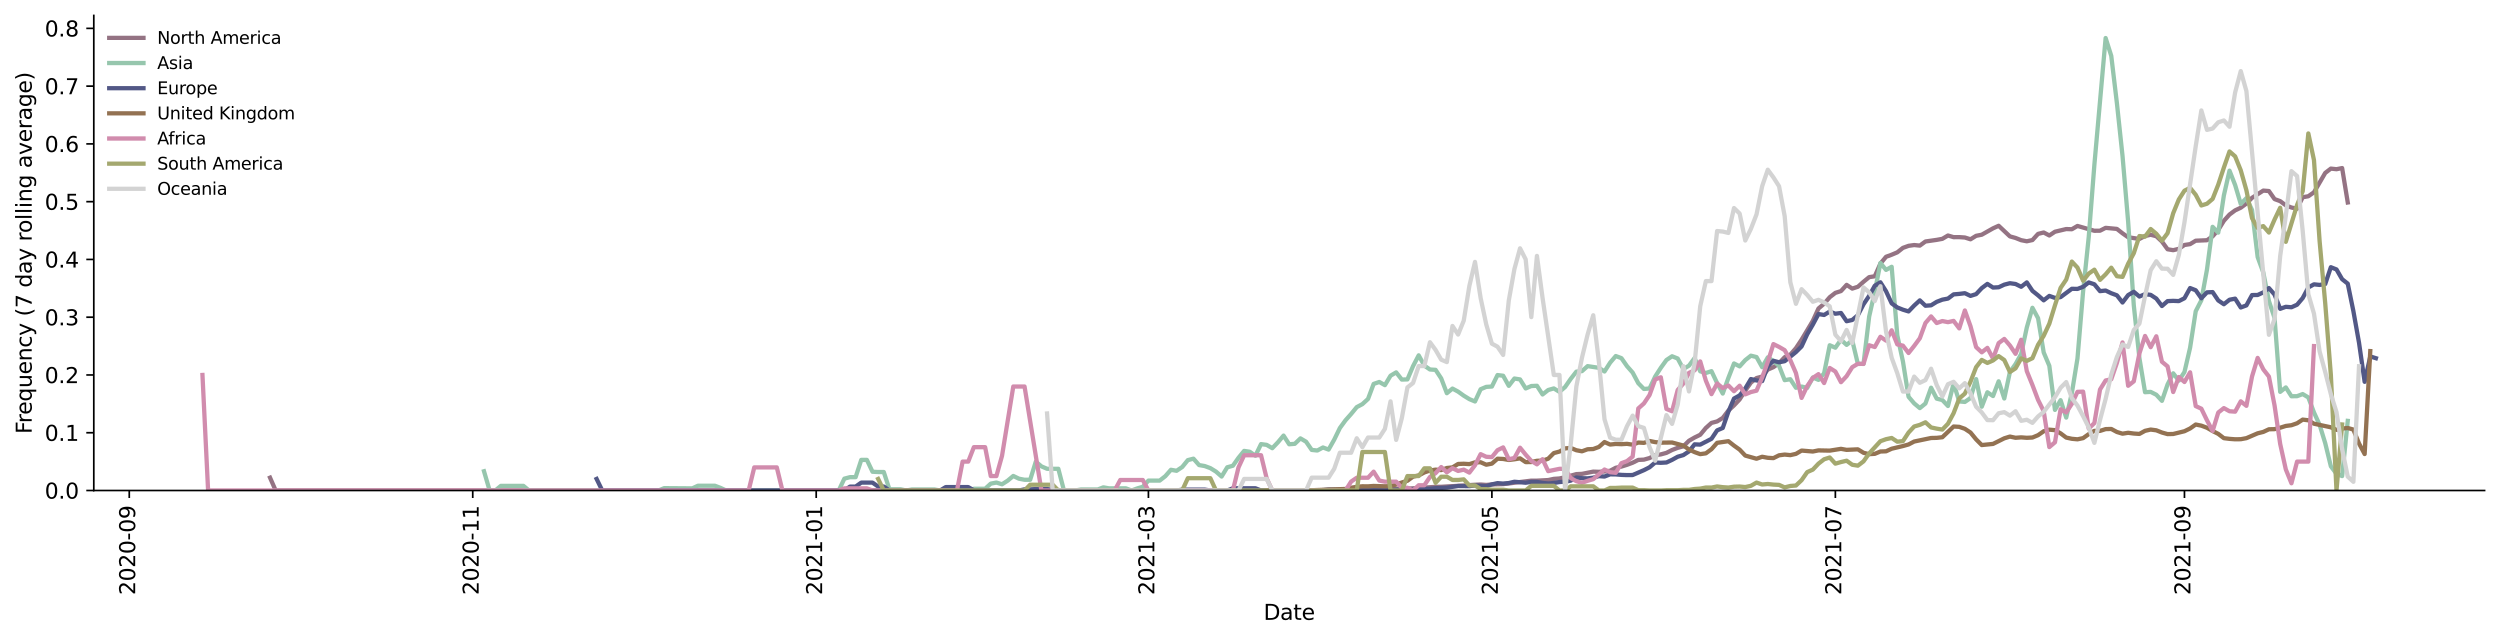 <?xml version="1.0" encoding="utf-8" standalone="no"?>
<!DOCTYPE svg PUBLIC "-//W3C//DTD SVG 1.1//EN"
  "http://www.w3.org/Graphics/SVG/1.1/DTD/svg11.dtd">
<svg height="298.621pt" version="1.1" viewBox="0 0 1166.981 298.621" width="1166.981pt" xmlns="http://www.w3.org/2000/svg" xmlns:xlink="http://www.w3.org/1999/xlink">
 <defs>
  <style type="text/css">*{stroke-linecap:butt;stroke-linejoin:round;}</style>
 </defs>
 <g id="figure_1">
  <g id="patch_1">
   <path d="M 0 298.621 
L 1166.981 298.621 
L 1166.981 0 
L 0 0 
z
" style="fill:#ffffff;"/>
  </g>
  <g id="axes_1">
   <g id="patch_2">
    <path d="M 43.781 228.96 
L 1159.781 228.96 
L 1159.781 7.2 
L 43.781 7.2 
z
" style="fill:#ffffff;"/>
   </g>
   <g id="matplotlib.axis_1">
    <g id="xtick_1">
     <g id="line2d_1">
      <defs>
       <path d="M 0 0 
L 0 3.5 
" id="m97261eaed4" style="stroke:#000000;stroke-width:0.8;"/>
      </defs>
      <g>
       <use style="stroke:#000000;stroke-width:0.8;" x="60.34" xlink:href="#m97261eaed4" y="228.96"/>
      </g>
     </g>
     <g id="text_1">
      <!-- 2020-09 -->
      <g transform="translate(63.099 277.743)rotate(-90)scale(0.1 -0.1)">
       <defs>
        <path d="M 1228 531 
L 3431 531 
L 3431 0 
L 469 0 
L 469 531 
Q 828 903 1448 1529 
Q 2069 2156 2228 2338 
Q 2531 2678 2651 2914 
Q 2772 3150 2772 3378 
Q 2772 3750 2511 3984 
Q 2250 4219 1831 4219 
Q 1534 4219 1204 4116 
Q 875 4013 500 3803 
L 500 4441 
Q 881 4594 1212 4672 
Q 1544 4750 1819 4750 
Q 2544 4750 2975 4387 
Q 3406 4025 3406 3419 
Q 3406 3131 3298 2873 
Q 3191 2616 2906 2266 
Q 2828 2175 2409 1742 
Q 1991 1309 1228 531 
z
" id="DejaVuSans-32" transform="scale(0.016)"/>
        <path d="M 2034 4250 
Q 1547 4250 1301 3770 
Q 1056 3291 1056 2328 
Q 1056 1369 1301 889 
Q 1547 409 2034 409 
Q 2525 409 2770 889 
Q 3016 1369 3016 2328 
Q 3016 3291 2770 3770 
Q 2525 4250 2034 4250 
z
M 2034 4750 
Q 2819 4750 3233 4129 
Q 3647 3509 3647 2328 
Q 3647 1150 3233 529 
Q 2819 -91 2034 -91 
Q 1250 -91 836 529 
Q 422 1150 422 2328 
Q 422 3509 836 4129 
Q 1250 4750 2034 4750 
z
" id="DejaVuSans-30" transform="scale(0.016)"/>
        <path d="M 313 2009 
L 1997 2009 
L 1997 1497 
L 313 1497 
L 313 2009 
z
" id="DejaVuSans-2d" transform="scale(0.016)"/>
        <path d="M 703 97 
L 703 672 
Q 941 559 1184 500 
Q 1428 441 1663 441 
Q 2288 441 2617 861 
Q 2947 1281 2994 2138 
Q 2813 1869 2534 1725 
Q 2256 1581 1919 1581 
Q 1219 1581 811 2004 
Q 403 2428 403 3163 
Q 403 3881 828 4315 
Q 1253 4750 1959 4750 
Q 2769 4750 3195 4129 
Q 3622 3509 3622 2328 
Q 3622 1225 3098 567 
Q 2575 -91 1691 -91 
Q 1453 -91 1209 -44 
Q 966 3 703 97 
z
M 1959 2075 
Q 2384 2075 2632 2365 
Q 2881 2656 2881 3163 
Q 2881 3666 2632 3958 
Q 2384 4250 1959 4250 
Q 1534 4250 1286 3958 
Q 1038 3666 1038 3163 
Q 1038 2656 1286 2365 
Q 1534 2075 1959 2075 
z
" id="DejaVuSans-39" transform="scale(0.016)"/>
       </defs>
       <use xlink:href="#DejaVuSans-32"/>
       <use x="63.623" xlink:href="#DejaVuSans-30"/>
       <use x="127.246" xlink:href="#DejaVuSans-32"/>
       <use x="190.869" xlink:href="#DejaVuSans-30"/>
       <use x="254.492" xlink:href="#DejaVuSans-2d"/>
       <use x="290.576" xlink:href="#DejaVuSans-30"/>
       <use x="354.199" xlink:href="#DejaVuSans-39"/>
      </g>
     </g>
    </g>
    <g id="xtick_2">
     <g id="line2d_2">
      <g>
       <use style="stroke:#000000;stroke-width:0.8;" x="220.67" xlink:href="#m97261eaed4" y="228.96"/>
      </g>
     </g>
     <g id="text_2">
      <!-- 2020-11 -->
      <g transform="translate(223.429 277.743)rotate(-90)scale(0.1 -0.1)">
       <defs>
        <path d="M 794 531 
L 1825 531 
L 1825 4091 
L 703 3866 
L 703 4441 
L 1819 4666 
L 2450 4666 
L 2450 531 
L 3481 531 
L 3481 0 
L 794 0 
L 794 531 
z
" id="DejaVuSans-31" transform="scale(0.016)"/>
       </defs>
       <use xlink:href="#DejaVuSans-32"/>
       <use x="63.623" xlink:href="#DejaVuSans-30"/>
       <use x="127.246" xlink:href="#DejaVuSans-32"/>
       <use x="190.869" xlink:href="#DejaVuSans-30"/>
       <use x="254.492" xlink:href="#DejaVuSans-2d"/>
       <use x="290.576" xlink:href="#DejaVuSans-31"/>
       <use x="354.199" xlink:href="#DejaVuSans-31"/>
      </g>
     </g>
    </g>
    <g id="xtick_3">
     <g id="line2d_3">
      <g>
       <use style="stroke:#000000;stroke-width:0.8;" x="380.999" xlink:href="#m97261eaed4" y="228.96"/>
      </g>
     </g>
     <g id="text_3">
      <!-- 2021-01 -->
      <g transform="translate(383.759 277.743)rotate(-90)scale(0.1 -0.1)">
       <use xlink:href="#DejaVuSans-32"/>
       <use x="63.623" xlink:href="#DejaVuSans-30"/>
       <use x="127.246" xlink:href="#DejaVuSans-32"/>
       <use x="190.869" xlink:href="#DejaVuSans-31"/>
       <use x="254.492" xlink:href="#DejaVuSans-2d"/>
       <use x="290.576" xlink:href="#DejaVuSans-30"/>
       <use x="354.199" xlink:href="#DejaVuSans-31"/>
      </g>
     </g>
    </g>
    <g id="xtick_4">
     <g id="line2d_4">
      <g>
       <use style="stroke:#000000;stroke-width:0.8;" x="536.072" xlink:href="#m97261eaed4" y="228.96"/>
      </g>
     </g>
     <g id="text_4">
      <!-- 2021-03 -->
      <g transform="translate(538.832 277.743)rotate(-90)scale(0.1 -0.1)">
       <defs>
        <path d="M 2597 2516 
Q 3050 2419 3304 2112 
Q 3559 1806 3559 1356 
Q 3559 666 3084 287 
Q 2609 -91 1734 -91 
Q 1441 -91 1130 -33 
Q 819 25 488 141 
L 488 750 
Q 750 597 1062 519 
Q 1375 441 1716 441 
Q 2309 441 2620 675 
Q 2931 909 2931 1356 
Q 2931 1769 2642 2001 
Q 2353 2234 1838 2234 
L 1294 2234 
L 1294 2753 
L 1863 2753 
Q 2328 2753 2575 2939 
Q 2822 3125 2822 3475 
Q 2822 3834 2567 4026 
Q 2313 4219 1838 4219 
Q 1578 4219 1281 4162 
Q 984 4106 628 3988 
L 628 4550 
Q 988 4650 1302 4700 
Q 1616 4750 1894 4750 
Q 2613 4750 3031 4423 
Q 3450 4097 3450 3541 
Q 3450 3153 3228 2886 
Q 3006 2619 2597 2516 
z
" id="DejaVuSans-33" transform="scale(0.016)"/>
       </defs>
       <use xlink:href="#DejaVuSans-32"/>
       <use x="63.623" xlink:href="#DejaVuSans-30"/>
       <use x="127.246" xlink:href="#DejaVuSans-32"/>
       <use x="190.869" xlink:href="#DejaVuSans-31"/>
       <use x="254.492" xlink:href="#DejaVuSans-2d"/>
       <use x="290.576" xlink:href="#DejaVuSans-30"/>
       <use x="354.199" xlink:href="#DejaVuSans-33"/>
      </g>
     </g>
    </g>
    <g id="xtick_5">
     <g id="line2d_5">
      <g>
       <use style="stroke:#000000;stroke-width:0.8;" x="696.402" xlink:href="#m97261eaed4" y="228.96"/>
      </g>
     </g>
     <g id="text_5">
      <!-- 2021-05 -->
      <g transform="translate(699.161 277.743)rotate(-90)scale(0.1 -0.1)">
       <defs>
        <path d="M 691 4666 
L 3169 4666 
L 3169 4134 
L 1269 4134 
L 1269 2991 
Q 1406 3038 1543 3061 
Q 1681 3084 1819 3084 
Q 2600 3084 3056 2656 
Q 3513 2228 3513 1497 
Q 3513 744 3044 326 
Q 2575 -91 1722 -91 
Q 1428 -91 1123 -41 
Q 819 9 494 109 
L 494 744 
Q 775 591 1075 516 
Q 1375 441 1709 441 
Q 2250 441 2565 725 
Q 2881 1009 2881 1497 
Q 2881 1984 2565 2268 
Q 2250 2553 1709 2553 
Q 1456 2553 1204 2497 
Q 953 2441 691 2322 
L 691 4666 
z
" id="DejaVuSans-35" transform="scale(0.016)"/>
       </defs>
       <use xlink:href="#DejaVuSans-32"/>
       <use x="63.623" xlink:href="#DejaVuSans-30"/>
       <use x="127.246" xlink:href="#DejaVuSans-32"/>
       <use x="190.869" xlink:href="#DejaVuSans-31"/>
       <use x="254.492" xlink:href="#DejaVuSans-2d"/>
       <use x="290.576" xlink:href="#DejaVuSans-30"/>
       <use x="354.199" xlink:href="#DejaVuSans-35"/>
      </g>
     </g>
    </g>
    <g id="xtick_6">
     <g id="line2d_6">
      <g>
       <use style="stroke:#000000;stroke-width:0.8;" x="856.732" xlink:href="#m97261eaed4" y="228.96"/>
      </g>
     </g>
     <g id="text_6">
      <!-- 2021-07 -->
      <g transform="translate(859.491 277.743)rotate(-90)scale(0.1 -0.1)">
       <defs>
        <path d="M 525 4666 
L 3525 4666 
L 3525 4397 
L 1831 0 
L 1172 0 
L 2766 4134 
L 525 4134 
L 525 4666 
z
" id="DejaVuSans-37" transform="scale(0.016)"/>
       </defs>
       <use xlink:href="#DejaVuSans-32"/>
       <use x="63.623" xlink:href="#DejaVuSans-30"/>
       <use x="127.246" xlink:href="#DejaVuSans-32"/>
       <use x="190.869" xlink:href="#DejaVuSans-31"/>
       <use x="254.492" xlink:href="#DejaVuSans-2d"/>
       <use x="290.576" xlink:href="#DejaVuSans-30"/>
       <use x="354.199" xlink:href="#DejaVuSans-37"/>
      </g>
     </g>
    </g>
    <g id="xtick_7">
     <g id="line2d_7">
      <g>
       <use style="stroke:#000000;stroke-width:0.8;" x="1019.69" xlink:href="#m97261eaed4" y="228.96"/>
      </g>
     </g>
     <g id="text_7">
      <!-- 2021-09 -->
      <g transform="translate(1022.449 277.743)rotate(-90)scale(0.1 -0.1)">
       <use xlink:href="#DejaVuSans-32"/>
       <use x="63.623" xlink:href="#DejaVuSans-30"/>
       <use x="127.246" xlink:href="#DejaVuSans-32"/>
       <use x="190.869" xlink:href="#DejaVuSans-31"/>
       <use x="254.492" xlink:href="#DejaVuSans-2d"/>
       <use x="290.576" xlink:href="#DejaVuSans-30"/>
       <use x="354.199" xlink:href="#DejaVuSans-39"/>
      </g>
     </g>
    </g>
    <g id="text_8">
     <!-- Date -->
     <g transform="translate(589.83 289.341)scale(0.1 -0.1)">
      <defs>
       <path d="M 1259 4147 
L 1259 519 
L 2022 519 
Q 2988 519 3436 956 
Q 3884 1394 3884 2338 
Q 3884 3275 3436 3711 
Q 2988 4147 2022 4147 
L 1259 4147 
z
M 628 4666 
L 1925 4666 
Q 3281 4666 3915 4102 
Q 4550 3538 4550 2338 
Q 4550 1131 3912 565 
Q 3275 0 1925 0 
L 628 0 
L 628 4666 
z
" id="DejaVuSans-44" transform="scale(0.016)"/>
       <path d="M 2194 1759 
Q 1497 1759 1228 1600 
Q 959 1441 959 1056 
Q 959 750 1161 570 
Q 1363 391 1709 391 
Q 2188 391 2477 730 
Q 2766 1069 2766 1631 
L 2766 1759 
L 2194 1759 
z
M 3341 1997 
L 3341 0 
L 2766 0 
L 2766 531 
Q 2569 213 2275 61 
Q 1981 -91 1556 -91 
Q 1019 -91 701 211 
Q 384 513 384 1019 
Q 384 1609 779 1909 
Q 1175 2209 1959 2209 
L 2766 2209 
L 2766 2266 
Q 2766 2663 2505 2880 
Q 2244 3097 1772 3097 
Q 1472 3097 1187 3025 
Q 903 2953 641 2809 
L 641 3341 
Q 956 3463 1253 3523 
Q 1550 3584 1831 3584 
Q 2591 3584 2966 3190 
Q 3341 2797 3341 1997 
z
" id="DejaVuSans-61" transform="scale(0.016)"/>
       <path d="M 1172 4494 
L 1172 3500 
L 2356 3500 
L 2356 3053 
L 1172 3053 
L 1172 1153 
Q 1172 725 1289 603 
Q 1406 481 1766 481 
L 2356 481 
L 2356 0 
L 1766 0 
Q 1100 0 847 248 
Q 594 497 594 1153 
L 594 3053 
L 172 3053 
L 172 3500 
L 594 3500 
L 594 4494 
L 1172 4494 
z
" id="DejaVuSans-74" transform="scale(0.016)"/>
       <path d="M 3597 1894 
L 3597 1613 
L 953 1613 
Q 991 1019 1311 708 
Q 1631 397 2203 397 
Q 2534 397 2845 478 
Q 3156 559 3463 722 
L 3463 178 
Q 3153 47 2828 -22 
Q 2503 -91 2169 -91 
Q 1331 -91 842 396 
Q 353 884 353 1716 
Q 353 2575 817 3079 
Q 1281 3584 2069 3584 
Q 2775 3584 3186 3129 
Q 3597 2675 3597 1894 
z
M 3022 2063 
Q 3016 2534 2758 2815 
Q 2500 3097 2075 3097 
Q 1594 3097 1305 2825 
Q 1016 2553 972 2059 
L 3022 2063 
z
" id="DejaVuSans-65" transform="scale(0.016)"/>
      </defs>
      <use xlink:href="#DejaVuSans-44"/>
      <use x="77.002" xlink:href="#DejaVuSans-61"/>
      <use x="138.281" xlink:href="#DejaVuSans-74"/>
      <use x="177.49" xlink:href="#DejaVuSans-65"/>
     </g>
    </g>
   </g>
   <g id="matplotlib.axis_2">
    <g id="ytick_1">
     <g id="line2d_8">
      <defs>
       <path d="M 0 0 
L -3.5 0 
" id="md7780b4f55" style="stroke:#000000;stroke-width:0.8;"/>
      </defs>
      <g>
       <use style="stroke:#000000;stroke-width:0.8;" x="43.781" xlink:href="#md7780b4f55" y="228.96"/>
      </g>
     </g>
     <g id="text_9">
      <!-- 0.0 -->
      <g transform="translate(20.878 232.759)scale(0.1 -0.1)">
       <defs>
        <path d="M 684 794 
L 1344 794 
L 1344 0 
L 684 0 
L 684 794 
z
" id="DejaVuSans-2e" transform="scale(0.016)"/>
       </defs>
       <use xlink:href="#DejaVuSans-30"/>
       <use x="63.623" xlink:href="#DejaVuSans-2e"/>
       <use x="95.41" xlink:href="#DejaVuSans-30"/>
      </g>
     </g>
    </g>
    <g id="ytick_2">
     <g id="line2d_9">
      <g>
       <use style="stroke:#000000;stroke-width:0.8;" x="43.781" xlink:href="#md7780b4f55" y="201.995"/>
      </g>
     </g>
     <g id="text_10">
      <!-- 0.1 -->
      <g transform="translate(20.878 205.794)scale(0.1 -0.1)">
       <use xlink:href="#DejaVuSans-30"/>
       <use x="63.623" xlink:href="#DejaVuSans-2e"/>
       <use x="95.41" xlink:href="#DejaVuSans-31"/>
      </g>
     </g>
    </g>
    <g id="ytick_3">
     <g id="line2d_10">
      <g>
       <use style="stroke:#000000;stroke-width:0.8;" x="43.781" xlink:href="#md7780b4f55" y="175.03"/>
      </g>
     </g>
     <g id="text_11">
      <!-- 0.2 -->
      <g transform="translate(20.878 178.829)scale(0.1 -0.1)">
       <use xlink:href="#DejaVuSans-30"/>
       <use x="63.623" xlink:href="#DejaVuSans-2e"/>
       <use x="95.41" xlink:href="#DejaVuSans-32"/>
      </g>
     </g>
    </g>
    <g id="ytick_4">
     <g id="line2d_11">
      <g>
       <use style="stroke:#000000;stroke-width:0.8;" x="43.781" xlink:href="#md7780b4f55" y="148.064"/>
      </g>
     </g>
     <g id="text_12">
      <!-- 0.3 -->
      <g transform="translate(20.878 151.864)scale(0.1 -0.1)">
       <use xlink:href="#DejaVuSans-30"/>
       <use x="63.623" xlink:href="#DejaVuSans-2e"/>
       <use x="95.41" xlink:href="#DejaVuSans-33"/>
      </g>
     </g>
    </g>
    <g id="ytick_5">
     <g id="line2d_12">
      <g>
       <use style="stroke:#000000;stroke-width:0.8;" x="43.781" xlink:href="#md7780b4f55" y="121.099"/>
      </g>
     </g>
     <g id="text_13">
      <!-- 0.4 -->
      <g transform="translate(20.878 124.898)scale(0.1 -0.1)">
       <defs>
        <path d="M 2419 4116 
L 825 1625 
L 2419 1625 
L 2419 4116 
z
M 2253 4666 
L 3047 4666 
L 3047 1625 
L 3713 1625 
L 3713 1100 
L 3047 1100 
L 3047 0 
L 2419 0 
L 2419 1100 
L 313 1100 
L 313 1709 
L 2253 4666 
z
" id="DejaVuSans-34" transform="scale(0.016)"/>
       </defs>
       <use xlink:href="#DejaVuSans-30"/>
       <use x="63.623" xlink:href="#DejaVuSans-2e"/>
       <use x="95.41" xlink:href="#DejaVuSans-34"/>
      </g>
     </g>
    </g>
    <g id="ytick_6">
     <g id="line2d_13">
      <g>
       <use style="stroke:#000000;stroke-width:0.8;" x="43.781" xlink:href="#md7780b4f55" y="94.134"/>
      </g>
     </g>
     <g id="text_14">
      <!-- 0.5 -->
      <g transform="translate(20.878 97.933)scale(0.1 -0.1)">
       <use xlink:href="#DejaVuSans-30"/>
       <use x="63.623" xlink:href="#DejaVuSans-2e"/>
       <use x="95.41" xlink:href="#DejaVuSans-35"/>
      </g>
     </g>
    </g>
    <g id="ytick_7">
     <g id="line2d_14">
      <g>
       <use style="stroke:#000000;stroke-width:0.8;" x="43.781" xlink:href="#md7780b4f55" y="67.169"/>
      </g>
     </g>
     <g id="text_15">
      <!-- 0.6 -->
      <g transform="translate(20.878 70.968)scale(0.1 -0.1)">
       <defs>
        <path d="M 2113 2584 
Q 1688 2584 1439 2293 
Q 1191 2003 1191 1497 
Q 1191 994 1439 701 
Q 1688 409 2113 409 
Q 2538 409 2786 701 
Q 3034 994 3034 1497 
Q 3034 2003 2786 2293 
Q 2538 2584 2113 2584 
z
M 3366 4563 
L 3366 3988 
Q 3128 4100 2886 4159 
Q 2644 4219 2406 4219 
Q 1781 4219 1451 3797 
Q 1122 3375 1075 2522 
Q 1259 2794 1537 2939 
Q 1816 3084 2150 3084 
Q 2853 3084 3261 2657 
Q 3669 2231 3669 1497 
Q 3669 778 3244 343 
Q 2819 -91 2113 -91 
Q 1303 -91 875 529 
Q 447 1150 447 2328 
Q 447 3434 972 4092 
Q 1497 4750 2381 4750 
Q 2619 4750 2861 4703 
Q 3103 4656 3366 4563 
z
" id="DejaVuSans-36" transform="scale(0.016)"/>
       </defs>
       <use xlink:href="#DejaVuSans-30"/>
       <use x="63.623" xlink:href="#DejaVuSans-2e"/>
       <use x="95.41" xlink:href="#DejaVuSans-36"/>
      </g>
     </g>
    </g>
    <g id="ytick_8">
     <g id="line2d_15">
      <g>
       <use style="stroke:#000000;stroke-width:0.8;" x="43.781" xlink:href="#md7780b4f55" y="40.204"/>
      </g>
     </g>
     <g id="text_16">
      <!-- 0.7 -->
      <g transform="translate(20.878 44.003)scale(0.1 -0.1)">
       <use xlink:href="#DejaVuSans-30"/>
       <use x="63.623" xlink:href="#DejaVuSans-2e"/>
       <use x="95.41" xlink:href="#DejaVuSans-37"/>
      </g>
     </g>
    </g>
    <g id="ytick_9">
     <g id="line2d_16">
      <g>
       <use style="stroke:#000000;stroke-width:0.8;" x="43.781" xlink:href="#md7780b4f55" y="13.238"/>
      </g>
     </g>
     <g id="text_17">
      <!-- 0.8 -->
      <g transform="translate(20.878 17.038)scale(0.1 -0.1)">
       <defs>
        <path d="M 2034 2216 
Q 1584 2216 1326 1975 
Q 1069 1734 1069 1313 
Q 1069 891 1326 650 
Q 1584 409 2034 409 
Q 2484 409 2743 651 
Q 3003 894 3003 1313 
Q 3003 1734 2745 1975 
Q 2488 2216 2034 2216 
z
M 1403 2484 
Q 997 2584 770 2862 
Q 544 3141 544 3541 
Q 544 4100 942 4425 
Q 1341 4750 2034 4750 
Q 2731 4750 3128 4425 
Q 3525 4100 3525 3541 
Q 3525 3141 3298 2862 
Q 3072 2584 2669 2484 
Q 3125 2378 3379 2068 
Q 3634 1759 3634 1313 
Q 3634 634 3220 271 
Q 2806 -91 2034 -91 
Q 1263 -91 848 271 
Q 434 634 434 1313 
Q 434 1759 690 2068 
Q 947 2378 1403 2484 
z
M 1172 3481 
Q 1172 3119 1398 2916 
Q 1625 2713 2034 2713 
Q 2441 2713 2670 2916 
Q 2900 3119 2900 3481 
Q 2900 3844 2670 4047 
Q 2441 4250 2034 4250 
Q 1625 4250 1398 4047 
Q 1172 3844 1172 3481 
z
" id="DejaVuSans-38" transform="scale(0.016)"/>
       </defs>
       <use xlink:href="#DejaVuSans-30"/>
       <use x="63.623" xlink:href="#DejaVuSans-2e"/>
       <use x="95.41" xlink:href="#DejaVuSans-38"/>
      </g>
     </g>
    </g>
    <g id="text_18">
     <!-- Frequency (7 day rolling average) -->
     <g transform="translate(14.798 202.529)rotate(-90)scale(0.1 -0.1)">
      <defs>
       <path d="M 628 4666 
L 3309 4666 
L 3309 4134 
L 1259 4134 
L 1259 2759 
L 3109 2759 
L 3109 2228 
L 1259 2228 
L 1259 0 
L 628 0 
L 628 4666 
z
" id="DejaVuSans-46" transform="scale(0.016)"/>
       <path d="M 2631 2963 
Q 2534 3019 2420 3045 
Q 2306 3072 2169 3072 
Q 1681 3072 1420 2755 
Q 1159 2438 1159 1844 
L 1159 0 
L 581 0 
L 581 3500 
L 1159 3500 
L 1159 2956 
Q 1341 3275 1631 3429 
Q 1922 3584 2338 3584 
Q 2397 3584 2469 3576 
Q 2541 3569 2628 3553 
L 2631 2963 
z
" id="DejaVuSans-72" transform="scale(0.016)"/>
       <path d="M 947 1747 
Q 947 1113 1208 752 
Q 1469 391 1925 391 
Q 2381 391 2643 752 
Q 2906 1113 2906 1747 
Q 2906 2381 2643 2742 
Q 2381 3103 1925 3103 
Q 1469 3103 1208 2742 
Q 947 2381 947 1747 
z
M 2906 525 
Q 2725 213 2448 61 
Q 2172 -91 1784 -91 
Q 1150 -91 751 415 
Q 353 922 353 1747 
Q 353 2572 751 3078 
Q 1150 3584 1784 3584 
Q 2172 3584 2448 3432 
Q 2725 3281 2906 2969 
L 2906 3500 
L 3481 3500 
L 3481 -1331 
L 2906 -1331 
L 2906 525 
z
" id="DejaVuSans-71" transform="scale(0.016)"/>
       <path d="M 544 1381 
L 544 3500 
L 1119 3500 
L 1119 1403 
Q 1119 906 1312 657 
Q 1506 409 1894 409 
Q 2359 409 2629 706 
Q 2900 1003 2900 1516 
L 2900 3500 
L 3475 3500 
L 3475 0 
L 2900 0 
L 2900 538 
Q 2691 219 2414 64 
Q 2138 -91 1772 -91 
Q 1169 -91 856 284 
Q 544 659 544 1381 
z
M 1991 3584 
L 1991 3584 
z
" id="DejaVuSans-75" transform="scale(0.016)"/>
       <path d="M 3513 2113 
L 3513 0 
L 2938 0 
L 2938 2094 
Q 2938 2591 2744 2837 
Q 2550 3084 2163 3084 
Q 1697 3084 1428 2787 
Q 1159 2491 1159 1978 
L 1159 0 
L 581 0 
L 581 3500 
L 1159 3500 
L 1159 2956 
Q 1366 3272 1645 3428 
Q 1925 3584 2291 3584 
Q 2894 3584 3203 3211 
Q 3513 2838 3513 2113 
z
" id="DejaVuSans-6e" transform="scale(0.016)"/>
       <path d="M 3122 3366 
L 3122 2828 
Q 2878 2963 2633 3030 
Q 2388 3097 2138 3097 
Q 1578 3097 1268 2742 
Q 959 2388 959 1747 
Q 959 1106 1268 751 
Q 1578 397 2138 397 
Q 2388 397 2633 464 
Q 2878 531 3122 666 
L 3122 134 
Q 2881 22 2623 -34 
Q 2366 -91 2075 -91 
Q 1284 -91 818 406 
Q 353 903 353 1747 
Q 353 2603 823 3093 
Q 1294 3584 2113 3584 
Q 2378 3584 2631 3529 
Q 2884 3475 3122 3366 
z
" id="DejaVuSans-63" transform="scale(0.016)"/>
       <path d="M 2059 -325 
Q 1816 -950 1584 -1140 
Q 1353 -1331 966 -1331 
L 506 -1331 
L 506 -850 
L 844 -850 
Q 1081 -850 1212 -737 
Q 1344 -625 1503 -206 
L 1606 56 
L 191 3500 
L 800 3500 
L 1894 763 
L 2988 3500 
L 3597 3500 
L 2059 -325 
z
" id="DejaVuSans-79" transform="scale(0.016)"/>
       <path id="DejaVuSans-20" transform="scale(0.016)"/>
       <path d="M 1984 4856 
Q 1566 4138 1362 3434 
Q 1159 2731 1159 2009 
Q 1159 1288 1364 580 
Q 1569 -128 1984 -844 
L 1484 -844 
Q 1016 -109 783 600 
Q 550 1309 550 2009 
Q 550 2706 781 3412 
Q 1013 4119 1484 4856 
L 1984 4856 
z
" id="DejaVuSans-28" transform="scale(0.016)"/>
       <path d="M 2906 2969 
L 2906 4863 
L 3481 4863 
L 3481 0 
L 2906 0 
L 2906 525 
Q 2725 213 2448 61 
Q 2172 -91 1784 -91 
Q 1150 -91 751 415 
Q 353 922 353 1747 
Q 353 2572 751 3078 
Q 1150 3584 1784 3584 
Q 2172 3584 2448 3432 
Q 2725 3281 2906 2969 
z
M 947 1747 
Q 947 1113 1208 752 
Q 1469 391 1925 391 
Q 2381 391 2643 752 
Q 2906 1113 2906 1747 
Q 2906 2381 2643 2742 
Q 2381 3103 1925 3103 
Q 1469 3103 1208 2742 
Q 947 2381 947 1747 
z
" id="DejaVuSans-64" transform="scale(0.016)"/>
       <path d="M 1959 3097 
Q 1497 3097 1228 2736 
Q 959 2375 959 1747 
Q 959 1119 1226 758 
Q 1494 397 1959 397 
Q 2419 397 2687 759 
Q 2956 1122 2956 1747 
Q 2956 2369 2687 2733 
Q 2419 3097 1959 3097 
z
M 1959 3584 
Q 2709 3584 3137 3096 
Q 3566 2609 3566 1747 
Q 3566 888 3137 398 
Q 2709 -91 1959 -91 
Q 1206 -91 779 398 
Q 353 888 353 1747 
Q 353 2609 779 3096 
Q 1206 3584 1959 3584 
z
" id="DejaVuSans-6f" transform="scale(0.016)"/>
       <path d="M 603 4863 
L 1178 4863 
L 1178 0 
L 603 0 
L 603 4863 
z
" id="DejaVuSans-6c" transform="scale(0.016)"/>
       <path d="M 603 3500 
L 1178 3500 
L 1178 0 
L 603 0 
L 603 3500 
z
M 603 4863 
L 1178 4863 
L 1178 4134 
L 603 4134 
L 603 4863 
z
" id="DejaVuSans-69" transform="scale(0.016)"/>
       <path d="M 2906 1791 
Q 2906 2416 2648 2759 
Q 2391 3103 1925 3103 
Q 1463 3103 1205 2759 
Q 947 2416 947 1791 
Q 947 1169 1205 825 
Q 1463 481 1925 481 
Q 2391 481 2648 825 
Q 2906 1169 2906 1791 
z
M 3481 434 
Q 3481 -459 3084 -895 
Q 2688 -1331 1869 -1331 
Q 1566 -1331 1297 -1286 
Q 1028 -1241 775 -1147 
L 775 -588 
Q 1028 -725 1275 -790 
Q 1522 -856 1778 -856 
Q 2344 -856 2625 -561 
Q 2906 -266 2906 331 
L 2906 616 
Q 2728 306 2450 153 
Q 2172 0 1784 0 
Q 1141 0 747 490 
Q 353 981 353 1791 
Q 353 2603 747 3093 
Q 1141 3584 1784 3584 
Q 2172 3584 2450 3431 
Q 2728 3278 2906 2969 
L 2906 3500 
L 3481 3500 
L 3481 434 
z
" id="DejaVuSans-67" transform="scale(0.016)"/>
       <path d="M 191 3500 
L 800 3500 
L 1894 563 
L 2988 3500 
L 3597 3500 
L 2284 0 
L 1503 0 
L 191 3500 
z
" id="DejaVuSans-76" transform="scale(0.016)"/>
       <path d="M 513 4856 
L 1013 4856 
Q 1481 4119 1714 3412 
Q 1947 2706 1947 2009 
Q 1947 1309 1714 600 
Q 1481 -109 1013 -844 
L 513 -844 
Q 928 -128 1133 580 
Q 1338 1288 1338 2009 
Q 1338 2731 1133 3434 
Q 928 4138 513 4856 
z
" id="DejaVuSans-29" transform="scale(0.016)"/>
      </defs>
      <use xlink:href="#DejaVuSans-46"/>
      <use x="50.27" xlink:href="#DejaVuSans-72"/>
      <use x="89.133" xlink:href="#DejaVuSans-65"/>
      <use x="150.656" xlink:href="#DejaVuSans-71"/>
      <use x="214.133" xlink:href="#DejaVuSans-75"/>
      <use x="277.512" xlink:href="#DejaVuSans-65"/>
      <use x="339.035" xlink:href="#DejaVuSans-6e"/>
      <use x="402.414" xlink:href="#DejaVuSans-63"/>
      <use x="457.395" xlink:href="#DejaVuSans-79"/>
      <use x="516.574" xlink:href="#DejaVuSans-20"/>
      <use x="548.361" xlink:href="#DejaVuSans-28"/>
      <use x="587.375" xlink:href="#DejaVuSans-37"/>
      <use x="650.998" xlink:href="#DejaVuSans-20"/>
      <use x="682.785" xlink:href="#DejaVuSans-64"/>
      <use x="746.262" xlink:href="#DejaVuSans-61"/>
      <use x="807.541" xlink:href="#DejaVuSans-79"/>
      <use x="866.721" xlink:href="#DejaVuSans-20"/>
      <use x="898.508" xlink:href="#DejaVuSans-72"/>
      <use x="937.371" xlink:href="#DejaVuSans-6f"/>
      <use x="998.553" xlink:href="#DejaVuSans-6c"/>
      <use x="1026.336" xlink:href="#DejaVuSans-6c"/>
      <use x="1054.119" xlink:href="#DejaVuSans-69"/>
      <use x="1081.902" xlink:href="#DejaVuSans-6e"/>
      <use x="1145.281" xlink:href="#DejaVuSans-67"/>
      <use x="1208.758" xlink:href="#DejaVuSans-20"/>
      <use x="1240.545" xlink:href="#DejaVuSans-61"/>
      <use x="1301.824" xlink:href="#DejaVuSans-76"/>
      <use x="1361.004" xlink:href="#DejaVuSans-65"/>
      <use x="1422.527" xlink:href="#DejaVuSans-72"/>
      <use x="1463.641" xlink:href="#DejaVuSans-61"/>
      <use x="1524.92" xlink:href="#DejaVuSans-67"/>
      <use x="1588.396" xlink:href="#DejaVuSans-65"/>
      <use x="1649.92" xlink:href="#DejaVuSans-29"/>
     </g>
    </g>
   </g>
   <g id="line2d_17">
    <path clip-path="url(#pda9c30c1a9)" d="M 126.049 222.968 
L 128.677 228.96 
L 614.923 228.855 
L 622.808 228.763 
L 630.693 228.739 
L 656.977 228.097 
L 670.119 227.259 
L 672.747 227.237 
L 688.517 226.279 
L 691.145 226.164 
L 693.774 226.36 
L 696.402 226.132 
L 701.659 225.987 
L 714.801 224.359 
L 717.429 224.373 
L 722.686 224.086 
L 725.314 223.528 
L 727.942 223.347 
L 730.571 222.777 
L 735.827 221.312 
L 738.456 221.195 
L 743.712 220.151 
L 746.341 220.243 
L 748.969 220.084 
L 751.598 219.749 
L 754.226 218.352 
L 756.854 217.793 
L 759.483 216.973 
L 762.111 215.994 
L 764.739 214.686 
L 767.368 214.553 
L 769.996 213.816 
L 772.624 212.463 
L 775.253 212.109 
L 777.881 211.391 
L 780.509 210.054 
L 783.138 209.048 
L 785.766 208.343 
L 788.395 205.743 
L 791.023 204.228 
L 793.651 202.948 
L 796.28 199.766 
L 798.908 197.41 
L 801.536 196.718 
L 804.165 195.093 
L 806.793 191.665 
L 809.421 189.227 
L 812.05 186.441 
L 814.678 182.31 
L 817.306 178.609 
L 819.935 176.473 
L 822.563 175.772 
L 825.192 172.528 
L 827.82 171.385 
L 830.448 169.508 
L 833.077 166.739 
L 835.705 165.542 
L 838.333 162.519 
L 840.962 158.554 
L 846.218 149.763 
L 848.847 144.009 
L 851.475 141.78 
L 854.103 138.737 
L 856.732 136.702 
L 859.36 135.868 
L 861.989 132.979 
L 864.617 134.717 
L 867.245 133.864 
L 869.874 131.536 
L 872.502 129.371 
L 875.13 128.965 
L 877.759 123.046 
L 880.387 119.859 
L 883.015 118.902 
L 885.644 117.793 
L 888.272 115.708 
L 890.9 114.757 
L 893.529 114.384 
L 896.157 114.649 
L 898.785 112.725 
L 904.042 111.968 
L 906.671 111.486 
L 909.299 109.931 
L 911.927 110.709 
L 914.556 110.688 
L 917.184 110.869 
L 919.812 111.697 
L 922.441 110.075 
L 925.069 109.562 
L 930.326 106.592 
L 932.954 105.393 
L 938.211 110.344 
L 940.839 111.075 
L 943.468 112.121 
L 946.096 112.626 
L 948.724 112.058 
L 951.353 109.174 
L 953.981 108.526 
L 956.609 109.916 
L 959.238 108.167 
L 964.494 106.919 
L 967.123 107.008 
L 969.751 105.473 
L 977.636 107.727 
L 980.265 107.688 
L 982.893 106.356 
L 988.15 106.856 
L 990.778 108.91 
L 993.406 110.756 
L 998.663 111.541 
L 1001.291 110.158 
L 1003.92 109.581 
L 1006.548 110.269 
L 1009.176 112.751 
L 1011.805 116.356 
L 1014.433 116.785 
L 1017.062 116.147 
L 1019.69 114.349 
L 1022.318 113.96 
L 1024.947 112.358 
L 1030.203 112.139 
L 1032.832 110.312 
L 1035.46 107.341 
L 1038.088 103.074 
L 1040.717 100.143 
L 1043.345 98.196 
L 1045.973 96.958 
L 1048.602 95.016 
L 1051.23 92.338 
L 1056.487 88.965 
L 1059.115 89.179 
L 1061.744 92.937 
L 1064.372 93.893 
L 1067 95.853 
L 1069.629 96.873 
L 1072.257 97.429 
L 1074.885 92.071 
L 1077.514 91.604 
L 1080.142 89.763 
L 1085.399 80.717 
L 1088.027 78.705 
L 1090.655 78.986 
L 1093.284 78.457 
L 1095.912 94.515 
L 1095.912 94.515 
" style="fill:none;stroke:#947383;stroke-linecap:square;stroke-width:2;"/>
   </g>
   <g id="line2d_18">
    <path clip-path="url(#pda9c30c1a9)" d="M 225.926 219.972 
L 228.555 228.96 
L 231.183 228.96 
L 233.811 226.803 
L 244.325 226.803 
L 246.953 228.96 
L 307.405 228.96 
L 310.034 227.859 
L 323.176 227.961 
L 325.804 226.736 
L 333.689 226.736 
L 336.317 227.734 
L 338.946 228.96 
L 391.513 228.96 
L 394.141 223.429 
L 396.769 222.737 
L 399.398 222.737 
L 402.026 214.679 
L 404.655 214.679 
L 407.283 220.21 
L 409.911 220.34 
L 412.54 220.34 
L 415.168 228.398 
L 420.425 228.398 
L 423.053 228.96 
L 425.681 228.483 
L 436.195 228.483 
L 438.823 228.96 
L 451.965 228.96 
L 454.593 228.155 
L 459.85 228.155 
L 462.478 225.758 
L 465.107 225.254 
L 467.735 226.059 
L 470.363 224.374 
L 472.992 222.173 
L 475.62 223.446 
L 478.249 223.95 
L 480.877 223.95 
L 483.505 215.501 
L 486.134 217.702 
L 488.762 218.825 
L 494.019 218.825 
L 496.647 228.96 
L 501.904 228.96 
L 504.532 228.491 
L 512.417 228.491 
L 515.045 227.492 
L 517.674 227.961 
L 525.559 227.961 
L 528.187 228.96 
L 530.816 228.005 
L 533.444 227.224 
L 536.072 224.342 
L 541.329 224.342 
L 543.957 222.285 
L 546.586 219.292 
L 549.214 219.763 
L 551.842 218.009 
L 554.471 214.783 
L 557.099 214.107 
L 559.728 217.097 
L 562.356 217.55 
L 564.984 218.522 
L 567.613 220.139 
L 570.241 222.443 
L 572.869 218.126 
L 575.498 217.407 
L 578.126 213.694 
L 580.754 210.478 
L 583.383 210.88 
L 586.011 212.733 
L 588.639 207.303 
L 591.268 207.664 
L 593.896 209.211 
L 596.525 206.461 
L 599.153 203.334 
L 601.781 207.383 
L 604.41 207.164 
L 607.038 204.638 
L 609.666 206.187 
L 612.295 210.014 
L 614.923 210.298 
L 617.551 208.882 
L 620.18 209.862 
L 622.808 205.206 
L 625.436 199.808 
L 628.065 196.196 
L 630.693 193.237 
L 633.322 190.04 
L 635.95 188.642 
L 638.578 186.233 
L 641.207 179.208 
L 643.835 178.305 
L 646.463 179.777 
L 649.092 175.378 
L 651.72 173.823 
L 654.348 177.182 
L 656.977 177.098 
L 659.605 170.903 
L 662.233 165.875 
L 664.862 170.664 
L 667.49 172.48 
L 670.119 172.64 
L 672.747 176.639 
L 675.375 183.539 
L 678.004 181.389 
L 680.632 182.805 
L 683.26 184.691 
L 685.889 186.308 
L 688.517 187.402 
L 691.145 181.692 
L 693.774 180.589 
L 696.402 180.432 
L 699.03 175.077 
L 701.659 175.393 
L 704.287 180.108 
L 706.915 176.694 
L 709.544 177.106 
L 712.172 181.323 
L 714.801 180.201 
L 717.429 180.077 
L 720.057 184.127 
L 722.686 182.059 
L 725.314 181.311 
L 727.942 182.917 
L 730.571 180.656 
L 733.199 176.855 
L 735.827 173.489 
L 738.456 173.23 
L 741.084 170.909 
L 746.341 171.692 
L 748.969 173.407 
L 751.598 169.285 
L 754.226 166.201 
L 756.854 167.171 
L 759.483 170.931 
L 762.111 173.92 
L 764.739 178.879 
L 767.368 181.569 
L 769.996 181.343 
L 772.624 175.777 
L 775.253 171.699 
L 777.881 168.053 
L 780.509 166.304 
L 783.138 167.355 
L 785.766 172.269 
L 788.395 170.693 
L 791.023 167.14 
L 793.651 173.33 
L 796.28 174.108 
L 798.908 173.262 
L 801.536 178.821 
L 804.165 183.705 
L 806.793 176.411 
L 809.421 169.662 
L 812.05 171.023 
L 814.678 168.102 
L 817.306 166.023 
L 819.935 166.675 
L 822.563 171.405 
L 825.192 166.821 
L 827.82 168.526 
L 830.448 170.791 
L 833.077 177.448 
L 835.705 177.023 
L 838.333 181.006 
L 840.962 180.433 
L 843.59 181.069 
L 846.218 176.227 
L 848.847 177.321 
L 851.475 174.265 
L 854.103 161.163 
L 856.732 162.302 
L 859.36 158.602 
L 861.989 160.984 
L 864.617 158.875 
L 867.245 169.891 
L 869.874 169.825 
L 872.502 147.812 
L 875.13 136.189 
L 877.759 122.758 
L 880.387 125.982 
L 883.015 124.543 
L 885.644 156.547 
L 888.272 168.717 
L 890.9 185.221 
L 893.529 188.304 
L 896.157 190.503 
L 898.785 188.351 
L 901.414 180.988 
L 904.042 186.086 
L 906.671 186.737 
L 909.299 189.508 
L 911.927 178.977 
L 914.556 187.375 
L 917.184 187.621 
L 919.812 185.797 
L 922.441 176.972 
L 925.069 189.848 
L 927.697 183.113 
L 930.326 184.869 
L 932.954 177.998 
L 935.582 186.011 
L 938.211 173.657 
L 940.839 169.947 
L 943.468 165.212 
L 946.096 152.883 
L 948.724 143.681 
L 951.353 148.532 
L 953.981 164.525 
L 956.609 170.757 
L 959.238 191.338 
L 961.866 186.812 
L 964.494 194.926 
L 967.123 183.483 
L 969.751 167.313 
L 972.379 135.997 
L 975.008 110.623 
L 977.636 76.956 
L 982.893 17.76 
L 985.521 26.097 
L 988.15 48.142 
L 990.778 72.804 
L 993.406 103.57 
L 996.035 142.508 
L 998.663 167.158 
L 1001.291 183.079 
L 1003.92 182.931 
L 1006.548 184.265 
L 1009.176 187.103 
L 1011.805 179.465 
L 1014.433 174.271 
L 1017.062 177.667 
L 1019.69 173.655 
L 1022.318 162.327 
L 1024.947 145.281 
L 1027.575 140.174 
L 1030.203 125.8 
L 1032.832 105.889 
L 1035.46 108.59 
L 1038.088 91.2 
L 1040.717 79.669 
L 1043.345 86.388 
L 1045.973 95.221 
L 1048.602 92.487 
L 1051.23 98.01 
L 1053.858 120.002 
L 1056.487 127.22 
L 1059.115 140.514 
L 1061.744 148.423 
L 1064.372 182.912 
L 1067 180.856 
L 1069.629 184.972 
L 1072.257 184.928 
L 1074.885 183.948 
L 1077.514 185.52 
L 1080.142 192.531 
L 1082.77 198.291 
L 1085.399 206.881 
L 1088.027 217.667 
L 1090.655 221.173 
L 1093.284 222.23 
L 1095.912 196.463 
L 1095.912 196.463 
" style="fill:none;stroke:#96c6ad;stroke-linecap:square;stroke-width:2;"/>
   </g>
   <g id="line2d_19">
    <path clip-path="url(#pda9c30c1a9)" d="M 278.493 223.567 
L 281.122 228.96 
L 394.141 228.96 
L 396.769 227.132 
L 399.398 227.132 
L 402.026 225.285 
L 407.283 225.285 
L 409.911 227.113 
L 412.54 227.113 
L 415.168 228.96 
L 438.823 228.96 
L 441.452 227.374 
L 451.965 227.374 
L 454.593 228.88 
L 475.62 228.96 
L 478.249 228.438 
L 480.877 228.438 
L 483.505 228.287 
L 488.762 228.254 
L 491.39 228.749 
L 494.019 228.749 
L 496.647 228.901 
L 549.214 228.96 
L 551.842 228.557 
L 562.356 228.542 
L 564.984 228.945 
L 572.869 228.96 
L 575.498 227.931 
L 586.011 227.918 
L 588.639 228.947 
L 607.038 228.86 
L 614.923 228.809 
L 617.551 228.772 
L 620.18 228.511 
L 625.436 228.598 
L 630.693 228.503 
L 633.322 228.718 
L 643.835 228.578 
L 649.092 228.63 
L 654.348 228.566 
L 656.977 228.658 
L 662.233 228.314 
L 667.49 228.104 
L 670.119 227.873 
L 675.375 227.633 
L 680.632 226.867 
L 685.889 226.929 
L 688.517 226.595 
L 693.774 226.895 
L 696.402 226.119 
L 699.03 225.519 
L 701.659 225.735 
L 704.287 225.484 
L 706.915 224.877 
L 712.172 225.33 
L 714.801 224.939 
L 717.429 224.937 
L 720.057 225.418 
L 722.686 225.684 
L 725.314 225.441 
L 727.942 225.017 
L 730.571 224.834 
L 733.199 224.362 
L 735.827 222.891 
L 738.456 223.219 
L 741.084 223.294 
L 743.712 222.992 
L 746.341 222.252 
L 748.969 222.449 
L 751.598 221.418 
L 754.226 221.454 
L 756.854 221.671 
L 759.483 221.771 
L 762.111 221.738 
L 767.368 219.468 
L 769.996 218.125 
L 772.624 215.898 
L 775.253 216.028 
L 777.881 215.884 
L 780.509 214.658 
L 783.138 213.203 
L 785.766 212.436 
L 788.395 210.722 
L 791.023 207.419 
L 793.651 207.541 
L 798.908 204.83 
L 801.536 200.899 
L 804.165 199.773 
L 806.793 192.171 
L 809.421 186.037 
L 812.05 184.574 
L 814.678 181.344 
L 817.306 176.941 
L 819.935 177.591 
L 822.563 177.891 
L 825.192 171.027 
L 827.82 168.415 
L 830.448 169.11 
L 833.077 168.599 
L 838.333 164.337 
L 840.962 161.701 
L 843.59 156.026 
L 846.218 151.504 
L 848.847 146.59 
L 851.475 147.026 
L 854.103 145.445 
L 856.732 146.444 
L 859.36 146.098 
L 861.989 149.946 
L 864.617 149.36 
L 867.245 147.132 
L 869.874 142.042 
L 872.502 138.114 
L 875.13 133.372 
L 877.759 131.777 
L 880.387 135.951 
L 883.015 141.606 
L 885.644 143.515 
L 888.272 144.562 
L 890.9 145.368 
L 893.529 142.631 
L 896.157 140.213 
L 898.785 142.715 
L 901.414 142.516 
L 904.042 140.893 
L 906.671 139.879 
L 909.299 139.375 
L 911.927 137.41 
L 914.556 137.193 
L 917.184 136.86 
L 919.812 138.123 
L 922.441 137.291 
L 925.069 134.487 
L 927.697 132.528 
L 930.326 134.227 
L 932.954 134.092 
L 935.582 132.871 
L 938.211 132.2 
L 940.839 132.569 
L 943.468 133.863 
L 946.096 131.825 
L 948.724 135.761 
L 951.353 137.865 
L 953.981 140.189 
L 956.609 138.131 
L 959.238 139.056 
L 961.866 138.691 
L 967.123 134.803 
L 969.751 134.866 
L 972.379 133.89 
L 975.008 131.839 
L 977.636 132.701 
L 980.265 135.9 
L 982.893 135.624 
L 985.521 136.878 
L 988.15 137.848 
L 990.778 141.209 
L 993.406 137.745 
L 996.035 136.213 
L 998.663 138.419 
L 1001.291 137.323 
L 1003.92 137.64 
L 1006.548 139.369 
L 1009.176 142.844 
L 1011.805 140.558 
L 1014.433 140.44 
L 1017.062 140.552 
L 1019.69 139.22 
L 1022.318 134.462 
L 1024.947 135.485 
L 1027.575 139.229 
L 1030.203 136.466 
L 1032.832 136.347 
L 1035.46 140.243 
L 1038.088 142.008 
L 1040.717 139.914 
L 1043.345 139.408 
L 1045.973 143.533 
L 1048.602 142.554 
L 1051.23 137.732 
L 1053.858 137.695 
L 1056.487 136.483 
L 1059.115 134.472 
L 1061.744 137.494 
L 1064.372 144.149 
L 1067 143.216 
L 1069.629 143.424 
L 1072.257 142.242 
L 1074.885 139.128 
L 1077.514 134.171 
L 1080.142 132.723 
L 1082.77 132.998 
L 1085.399 132.566 
L 1088.027 124.735 
L 1090.655 125.779 
L 1093.284 130.324 
L 1095.912 132.403 
L 1098.541 145.244 
L 1101.169 159.969 
L 1103.797 178.22 
L 1106.426 166.384 
L 1109.054 167.207 
L 1109.054 167.207 
" style="fill:none;stroke:#525886;stroke-linecap:square;stroke-width:2;"/>
   </g>
   <g id="line2d_20">
    <path clip-path="url(#pda9c30c1a9)" d="M 591.268 228.908 
L 601.781 228.94 
L 612.295 228.832 
L 628.065 228.239 
L 630.693 227.674 
L 633.322 227.245 
L 635.95 226.997 
L 638.578 227.029 
L 641.207 226.839 
L 646.463 227.005 
L 649.092 226.907 
L 651.72 226.196 
L 654.348 225.231 
L 656.977 224.403 
L 659.605 222.487 
L 662.233 221.931 
L 664.862 220.538 
L 667.49 219.637 
L 670.119 219.224 
L 672.747 219.429 
L 675.375 218.458 
L 678.004 218.188 
L 680.632 216.578 
L 683.26 216.477 
L 685.889 216.639 
L 688.517 215.832 
L 691.145 215.779 
L 693.774 216.925 
L 696.402 216.42 
L 699.03 214.124 
L 701.659 214.235 
L 704.287 214.71 
L 706.915 214.398 
L 709.544 213.958 
L 712.172 215.718 
L 714.801 215.675 
L 717.429 215.09 
L 720.057 215.051 
L 722.686 214.117 
L 725.314 211.496 
L 727.942 210.789 
L 730.571 209.307 
L 733.199 209.089 
L 735.827 210.172 
L 738.456 210.666 
L 741.084 209.711 
L 743.712 209.601 
L 746.341 208.637 
L 748.969 206.347 
L 751.598 207.513 
L 754.226 207.232 
L 756.854 207.343 
L 759.483 207.183 
L 762.111 207.571 
L 764.739 206.577 
L 767.368 206.726 
L 769.996 205.845 
L 772.624 206.378 
L 775.253 206.633 
L 780.509 206.559 
L 785.766 207.979 
L 788.395 209.798 
L 791.023 211.047 
L 793.651 211.99 
L 796.28 211.615 
L 798.908 209.682 
L 801.536 206.712 
L 806.793 205.943 
L 809.421 208.009 
L 812.05 209.885 
L 814.678 212.662 
L 819.935 214.135 
L 822.563 213.208 
L 825.192 213.698 
L 827.82 213.851 
L 830.448 212.536 
L 833.077 212.19 
L 835.705 212.452 
L 838.333 211.857 
L 840.962 210.323 
L 846.218 210.763 
L 848.847 210.239 
L 854.103 210.351 
L 859.36 209.519 
L 861.989 209.991 
L 867.245 209.743 
L 869.874 211.359 
L 872.502 212.006 
L 875.13 211.846 
L 877.759 210.761 
L 880.387 210.668 
L 883.015 209.464 
L 888.272 208.213 
L 890.9 207.473 
L 893.529 206.101 
L 901.414 204.451 
L 904.042 204.39 
L 906.671 204.096 
L 911.927 199.093 
L 914.556 199.247 
L 917.184 200.17 
L 919.812 201.899 
L 922.441 205.103 
L 925.069 207.745 
L 930.326 207.216 
L 935.582 204.606 
L 938.211 203.786 
L 940.839 204.352 
L 943.468 204.161 
L 946.096 204.364 
L 948.724 204.231 
L 951.353 203.136 
L 953.981 201.31 
L 956.609 200.561 
L 959.238 200.8 
L 961.866 202.279 
L 964.494 204.26 
L 967.123 204.827 
L 969.751 205.07 
L 972.379 204.515 
L 975.008 202.644 
L 977.636 201.115 
L 980.265 201.14 
L 982.893 200.307 
L 985.521 200.233 
L 988.15 201.648 
L 990.778 202.44 
L 993.406 202.02 
L 996.035 202.372 
L 998.663 202.549 
L 1001.291 201.105 
L 1003.92 200.52 
L 1006.548 200.868 
L 1009.176 201.901 
L 1011.805 202.638 
L 1014.433 202.581 
L 1019.69 201.298 
L 1022.318 200.007 
L 1024.947 198.165 
L 1027.575 198.694 
L 1030.203 199.676 
L 1032.832 201.194 
L 1035.46 202.53 
L 1038.088 204.537 
L 1040.717 204.86 
L 1043.345 205.055 
L 1045.973 205.021 
L 1048.602 204.53 
L 1053.858 202.265 
L 1056.487 201.614 
L 1059.115 200.385 
L 1061.744 200.325 
L 1064.372 199.654 
L 1067 198.83 
L 1069.629 198.489 
L 1072.257 197.577 
L 1074.885 195.872 
L 1077.514 196.178 
L 1080.142 197.787 
L 1088.027 199.455 
L 1090.655 200.644 
L 1093.284 200.052 
L 1095.912 199.78 
L 1098.541 200.524 
L 1101.169 207.02 
L 1103.797 211.936 
L 1106.426 163.884 
L 1106.426 163.884 
" style="fill:none;stroke:#937252;stroke-linecap:square;stroke-width:2;"/>
   </g>
   <g id="line2d_21">
    <path clip-path="url(#pda9c30c1a9)" d="M 94.509 175.03 
L 97.137 228.96 
L 349.459 228.96 
L 352.087 218.174 
L 362.601 218.174 
L 365.229 228.96 
L 391.513 228.96 
L 394.141 227.961 
L 404.655 227.961 
L 407.283 228.96 
L 446.708 228.96 
L 449.337 215.477 
L 451.965 215.477 
L 454.593 208.736 
L 459.85 208.736 
L 462.478 222.219 
L 465.107 222.219 
L 467.735 212.781 
L 472.992 180.423 
L 478.249 180.423 
L 486.134 228.96 
L 520.302 228.96 
L 522.931 224.057 
L 533.444 224.057 
L 536.072 228.96 
L 575.498 228.96 
L 578.126 218.174 
L 580.754 212.497 
L 588.639 212.497 
L 591.268 223.283 
L 593.896 228.96 
L 628.065 228.96 
L 630.693 224.812 
L 633.322 223.014 
L 638.578 223.014 
L 641.207 220.175 
L 643.835 224.324 
L 646.463 224.838 
L 651.72 224.838 
L 654.348 227.676 
L 656.977 227.676 
L 659.605 228.96 
L 662.233 226.509 
L 664.862 226.509 
L 667.49 222.656 
L 670.119 220.859 
L 672.747 218.02 
L 675.375 220.472 
L 678.004 218.546 
L 680.632 219.83 
L 683.26 219.23 
L 685.889 220.611 
L 688.517 217.169 
L 691.145 211.999 
L 693.774 213.219 
L 696.402 213.369 
L 699.03 210.137 
L 701.659 208.848 
L 704.287 214.358 
L 706.915 213.78 
L 709.544 208.993 
L 712.172 212.225 
L 714.801 215.158 
L 717.429 216.744 
L 720.057 214.356 
L 722.686 219.933 
L 727.942 218.846 
L 730.571 218.846 
L 733.199 223.16 
L 735.827 224.618 
L 738.456 225.361 
L 741.084 224.437 
L 743.712 223.667 
L 748.969 219.173 
L 751.598 220.427 
L 754.226 220.699 
L 756.854 216.208 
L 759.483 215.241 
L 762.111 213.139 
L 764.739 190.668 
L 767.368 188.319 
L 769.996 184.401 
L 772.624 177.129 
L 775.253 176.121 
L 777.881 190.888 
L 780.509 191.975 
L 783.138 182.047 
L 785.766 179.051 
L 788.395 174.058 
L 791.023 172.888 
L 793.651 168.719 
L 796.28 177.685 
L 798.908 183.977 
L 801.536 179.023 
L 804.165 181.156 
L 806.793 179.952 
L 809.421 182.603 
L 812.05 180.047 
L 814.678 184.091 
L 817.306 183.004 
L 819.935 182.362 
L 822.563 176.185 
L 825.192 168.901 
L 827.82 160.621 
L 830.448 161.926 
L 833.077 163.453 
L 835.705 168.092 
L 838.333 174.146 
L 840.962 185.742 
L 843.59 180.224 
L 846.218 176.41 
L 848.847 174.652 
L 851.475 178.802 
L 854.103 171.765 
L 856.732 173.427 
L 859.36 178.397 
L 861.989 175.579 
L 864.617 171.392 
L 867.245 169.815 
L 869.874 169.874 
L 872.502 161.163 
L 875.13 161.979 
L 877.759 157.209 
L 880.387 158.991 
L 883.015 154.182 
L 885.644 160.756 
L 888.272 161.35 
L 890.9 164.77 
L 893.529 161.461 
L 896.157 157.897 
L 898.785 150.769 
L 901.414 147.699 
L 904.042 150.787 
L 906.671 149.86 
L 909.299 150.384 
L 911.927 149.789 
L 914.556 153.279 
L 917.184 144.924 
L 919.812 152.274 
L 922.441 162.04 
L 925.069 164.454 
L 927.697 162.385 
L 930.326 167.365 
L 932.954 160.15 
L 935.582 158.214 
L 938.211 161.264 
L 940.839 165.155 
L 943.468 158.597 
L 946.096 173.252 
L 948.724 179.715 
L 951.353 186.673 
L 953.981 191.934 
L 956.609 208.691 
L 959.238 206.459 
L 961.866 191.056 
L 964.494 192.51 
L 967.123 188.487 
L 969.751 182.907 
L 972.379 182.823 
L 975.008 200.031 
L 977.636 197.493 
L 980.265 181.829 
L 982.893 177.604 
L 985.521 177.034 
L 988.15 169.391 
L 990.778 159.846 
L 993.406 180.073 
L 996.035 178.005 
L 998.663 164.959 
L 1001.291 156.826 
L 1003.92 162.06 
L 1006.548 156.983 
L 1009.176 168.857 
L 1011.805 171.033 
L 1014.433 182.985 
L 1017.062 176 
L 1019.69 178.311 
L 1022.318 173.804 
L 1024.947 189.564 
L 1027.575 190.773 
L 1030.203 196.197 
L 1032.832 201.185 
L 1035.46 192.564 
L 1038.088 190.5 
L 1040.717 191.97 
L 1043.345 192.157 
L 1045.973 187.342 
L 1048.602 189.439 
L 1051.23 175.742 
L 1053.858 167.079 
L 1056.487 172.405 
L 1059.115 175.775 
L 1061.744 189.258 
L 1064.372 207.235 
L 1067 219.118 
L 1069.629 225.589 
L 1072.257 215.477 
L 1077.514 215.477 
L 1080.142 161.547 
L 1080.142 161.547 
" style="fill:none;stroke:#d18cad;stroke-linecap:square;stroke-width:2;"/>
   </g>
   <g id="line2d_22">
    <path clip-path="url(#pda9c30c1a9)" d="M 409.911 223.567 
L 412.54 228.96 
L 478.249 228.96 
L 480.877 226.263 
L 491.39 226.263 
L 494.019 228.96 
L 551.842 228.96 
L 554.471 223.223 
L 564.984 223.223 
L 567.613 228.96 
L 633.322 228.96 
L 635.95 210.983 
L 646.463 210.983 
L 649.092 228.96 
L 654.348 228.96 
L 656.977 222.219 
L 662.233 222.219 
L 664.862 218.623 
L 667.49 218.623 
L 670.119 225.365 
L 672.747 222.526 
L 675.375 222.526 
L 678.004 224.047 
L 680.632 224.047 
L 683.26 223.759 
L 685.889 226.597 
L 688.517 226.597 
L 691.145 228.312 
L 693.774 228.312 
L 696.402 228.6 
L 701.659 228.6 
L 704.287 228.96 
L 712.172 228.96 
L 714.801 226.781 
L 725.314 226.781 
L 727.942 228.96 
L 730.571 228.96 
L 733.199 227.011 
L 743.712 227.011 
L 746.341 228.96 
L 748.969 228.96 
L 751.598 227.762 
L 754.226 227.762 
L 756.854 227.622 
L 762.111 227.622 
L 764.739 228.82 
L 767.368 228.82 
L 769.996 228.96 
L 775.253 228.96 
L 777.881 228.832 
L 783.138 228.832 
L 785.766 228.676 
L 788.395 228.676 
L 791.023 228.264 
L 793.651 228.082 
L 796.28 227.581 
L 798.908 227.598 
L 801.536 227.074 
L 804.165 227.404 
L 806.793 227.586 
L 809.421 227.189 
L 812.05 227.115 
L 814.678 227.353 
L 817.306 226.776 
L 819.935 225.264 
L 822.563 226.163 
L 825.192 225.926 
L 827.82 226.211 
L 830.448 226.341 
L 833.077 227.512 
L 835.705 226.843 
L 838.333 226.635 
L 840.962 224.149 
L 843.59 220.38 
L 846.218 219.206 
L 848.847 216.429 
L 851.475 214.39 
L 854.103 213.556 
L 856.732 216.425 
L 859.36 215.679 
L 861.989 215.06 
L 864.617 216.946 
L 867.245 217.366 
L 869.874 215.364 
L 872.502 211.666 
L 877.759 205.948 
L 880.387 205.01 
L 883.015 204.446 
L 885.644 206.176 
L 888.272 205.92 
L 890.9 201.919 
L 893.529 199.087 
L 896.157 198.327 
L 898.785 197.129 
L 901.414 199.525 
L 904.042 200.093 
L 906.671 200.518 
L 909.299 197.801 
L 911.927 192.873 
L 914.556 186.031 
L 917.184 183.72 
L 919.812 178.177 
L 922.441 171.39 
L 925.069 168.014 
L 927.697 169.416 
L 930.326 168.26 
L 932.954 166.239 
L 935.582 168.056 
L 938.211 173.629 
L 940.839 171.932 
L 943.468 167.306 
L 946.096 168.458 
L 948.724 167.202 
L 951.353 160.93 
L 953.981 156.741 
L 956.609 151.103 
L 959.238 142.537 
L 961.866 134.394 
L 964.494 130.51 
L 967.123 122.102 
L 969.751 124.919 
L 972.379 131.024 
L 975.008 127.716 
L 977.636 125.884 
L 980.265 130.634 
L 982.893 128.062 
L 985.521 124.96 
L 988.15 128.934 
L 990.778 129.253 
L 993.406 123.083 
L 996.035 118.202 
L 998.663 110.176 
L 1001.291 110.465 
L 1003.92 106.903 
L 1006.548 109.116 
L 1009.176 112.363 
L 1011.805 108.85 
L 1014.433 99.527 
L 1017.062 93.101 
L 1019.69 89.008 
L 1022.318 87.688 
L 1024.947 90.93 
L 1027.575 95.91 
L 1030.203 95.101 
L 1032.832 92.852 
L 1035.46 86.193 
L 1038.088 78.22 
L 1040.717 70.696 
L 1043.345 73 
L 1045.973 79.51 
L 1048.602 88.817 
L 1051.23 101.841 
L 1053.858 106.389 
L 1056.487 105.546 
L 1059.115 108.543 
L 1061.744 102.489 
L 1064.372 96.986 
L 1067 112.877 
L 1072.257 95.681 
L 1074.885 89.261 
L 1077.514 62.296 
L 1080.142 74.741 
L 1082.77 112.493 
L 1085.399 141.644 
L 1088.027 175.03 
L 1090.655 228.96 
L 1093.284 198.143 
L 1093.284 198.143 
" style="fill:none;stroke:#a4a86f;stroke-linecap:square;stroke-width:2;"/>
   </g>
   <g id="line2d_23">
    <path clip-path="url(#pda9c30c1a9)" d="M 488.762 193.006 
L 491.39 228.96 
L 578.126 228.96 
L 580.754 223.567 
L 591.268 223.567 
L 593.896 228.96 
L 609.666 228.96 
L 612.295 222.968 
L 620.18 222.968 
L 622.808 218.819 
L 625.436 211.329 
L 630.693 211.329 
L 633.322 204.588 
L 635.95 208.736 
L 638.578 204.242 
L 643.835 204.242 
L 646.463 200.197 
L 649.092 187.357 
L 651.72 205.333 
L 654.348 195.221 
L 656.977 180.84 
L 659.605 178.785 
L 662.233 170.884 
L 664.862 170.884 
L 667.49 159.75 
L 670.119 163.346 
L 672.747 167.889 
L 675.375 169.021 
L 678.004 152.167 
L 680.632 156.155 
L 683.26 149.683 
L 685.889 133.466 
L 688.517 122.26 
L 691.145 139.113 
L 693.774 151.468 
L 696.402 160.429 
L 699.03 161.83 
L 701.659 165.682 
L 704.287 140.303 
L 706.915 125.595 
L 709.544 115.915 
L 712.172 121.051 
L 714.801 148.016 
L 717.429 119.465 
L 720.057 139.076 
L 725.314 175.03 
L 727.942 175.03 
L 730.571 228.96 
L 733.199 207.388 
L 735.827 180.423 
L 738.456 166.94 
L 741.084 156.154 
L 743.712 147.166 
L 746.341 168.738 
L 748.969 195.703 
L 751.598 204.283 
L 754.226 205.263 
L 756.854 205.263 
L 759.483 198.919 
L 762.111 194.016 
L 764.739 198.919 
L 767.368 199.736 
L 769.996 208.724 
L 772.624 215.069 
L 777.881 193.777 
L 780.509 197.862 
L 783.138 188.874 
L 785.766 170.897 
L 788.395 182.711 
L 791.023 169.528 
L 793.651 142.971 
L 796.28 131.217 
L 798.908 131.217 
L 801.536 107.847 
L 804.165 108.087 
L 806.793 108.729 
L 809.421 97.113 
L 812.05 99.681 
L 814.678 112.265 
L 817.306 106.843 
L 819.935 100.072 
L 822.563 86.927 
L 825.192 79.222 
L 827.82 82.818 
L 830.448 86.93 
L 833.077 100.923 
L 835.705 131.719 
L 838.333 141.814 
L 840.962 134.99 
L 843.59 137.668 
L 846.218 140.857 
L 848.847 139.953 
L 851.475 141.174 
L 854.103 142.999 
L 856.732 156.22 
L 859.36 159.229 
L 861.989 154.025 
L 864.617 160.085 
L 869.874 134.185 
L 872.502 136.444 
L 875.13 140.522 
L 877.759 133.609 
L 880.387 154.795 
L 883.015 167.009 
L 885.644 174.217 
L 888.272 182.782 
L 890.9 182.743 
L 893.529 175.8 
L 896.157 178.675 
L 898.785 177.426 
L 901.414 172.115 
L 904.042 179.728 
L 906.671 185.029 
L 909.299 179.353 
L 911.927 178.231 
L 914.556 181.276 
L 917.184 178.851 
L 919.812 183.629 
L 922.441 189.85 
L 925.069 192.528 
L 927.697 196.089 
L 930.326 196.14 
L 932.954 192.915 
L 935.582 192.385 
L 938.211 194.016 
L 940.839 191.965 
L 943.468 196.443 
L 946.096 195.93 
L 948.724 197.391 
L 951.353 194.395 
L 953.981 192.261 
L 959.238 185.413 
L 961.866 181.005 
L 964.494 178.349 
L 967.123 185.834 
L 969.751 189.335 
L 972.379 194.259 
L 975.008 199.535 
L 977.636 206.72 
L 980.265 196.045 
L 982.893 186.221 
L 985.521 174.836 
L 988.15 166.655 
L 990.778 160.787 
L 993.406 161.96 
L 996.035 154.042 
L 998.663 151.06 
L 1001.291 138.205 
L 1003.92 126.13 
L 1006.548 121.944 
L 1009.176 125.41 
L 1011.805 125.445 
L 1014.433 128.315 
L 1017.062 119.011 
L 1019.69 103.771 
L 1024.947 68.25 
L 1027.575 51.553 
L 1030.203 60.63 
L 1032.832 60 
L 1035.46 57.078 
L 1038.088 56.232 
L 1040.717 59.156 
L 1043.345 43.153 
L 1045.973 33.188 
L 1048.602 42.508 
L 1059.115 156.276 
L 1061.744 148.926 
L 1064.372 119.515 
L 1067 100.666 
L 1069.629 79.905 
L 1072.257 82.182 
L 1074.885 107.825 
L 1077.514 137.35 
L 1080.142 146.4 
L 1082.77 164.04 
L 1085.399 173.691 
L 1088.027 184.001 
L 1090.655 192.356 
L 1093.284 209.614 
L 1095.912 222.497 
L 1098.541 224.894 
L 1101.169 170.963 
L 1101.169 170.963 
" style="fill:none;stroke:#d3d3d3;stroke-linecap:square;stroke-width:2;"/>
   </g>
   <g id="patch_3">
    <path d="M 43.781 228.96 
L 43.781 7.2 
" style="fill:none;stroke:#000000;stroke-linecap:square;stroke-linejoin:miter;stroke-width:0.8;"/>
   </g>
   <g id="patch_4">
    <path d="M 43.781 228.96 
L 1159.781 228.96 
" style="fill:none;stroke:#000000;stroke-linecap:square;stroke-linejoin:miter;stroke-width:0.8;"/>
   </g>
   <g id="legend_1">
    <g id="line2d_24">
     <path d="M 50.981 17.679 
L 66.981 17.679 
" style="fill:none;stroke:#947383;stroke-linecap:square;stroke-width:2;"/>
    </g>
    <g id="line2d_25"/>
    <g id="text_19">
     <!-- North America -->
     <g transform="translate(73.381 20.479)scale(0.08 -0.08)">
      <defs>
       <path d="M 628 4666 
L 1478 4666 
L 3547 763 
L 3547 4666 
L 4159 4666 
L 4159 0 
L 3309 0 
L 1241 3903 
L 1241 0 
L 628 0 
L 628 4666 
z
" id="DejaVuSans-4e" transform="scale(0.016)"/>
       <path d="M 3513 2113 
L 3513 0 
L 2938 0 
L 2938 2094 
Q 2938 2591 2744 2837 
Q 2550 3084 2163 3084 
Q 1697 3084 1428 2787 
Q 1159 2491 1159 1978 
L 1159 0 
L 581 0 
L 581 4863 
L 1159 4863 
L 1159 2956 
Q 1366 3272 1645 3428 
Q 1925 3584 2291 3584 
Q 2894 3584 3203 3211 
Q 3513 2838 3513 2113 
z
" id="DejaVuSans-68" transform="scale(0.016)"/>
       <path d="M 2188 4044 
L 1331 1722 
L 3047 1722 
L 2188 4044 
z
M 1831 4666 
L 2547 4666 
L 4325 0 
L 3669 0 
L 3244 1197 
L 1141 1197 
L 716 0 
L 50 0 
L 1831 4666 
z
" id="DejaVuSans-41" transform="scale(0.016)"/>
       <path d="M 3328 2828 
Q 3544 3216 3844 3400 
Q 4144 3584 4550 3584 
Q 5097 3584 5394 3201 
Q 5691 2819 5691 2113 
L 5691 0 
L 5113 0 
L 5113 2094 
Q 5113 2597 4934 2840 
Q 4756 3084 4391 3084 
Q 3944 3084 3684 2787 
Q 3425 2491 3425 1978 
L 3425 0 
L 2847 0 
L 2847 2094 
Q 2847 2600 2669 2842 
Q 2491 3084 2119 3084 
Q 1678 3084 1418 2786 
Q 1159 2488 1159 1978 
L 1159 0 
L 581 0 
L 581 3500 
L 1159 3500 
L 1159 2956 
Q 1356 3278 1631 3431 
Q 1906 3584 2284 3584 
Q 2666 3584 2933 3390 
Q 3200 3197 3328 2828 
z
" id="DejaVuSans-6d" transform="scale(0.016)"/>
      </defs>
      <use xlink:href="#DejaVuSans-4e"/>
      <use x="74.805" xlink:href="#DejaVuSans-6f"/>
      <use x="135.986" xlink:href="#DejaVuSans-72"/>
      <use x="177.1" xlink:href="#DejaVuSans-74"/>
      <use x="216.309" xlink:href="#DejaVuSans-68"/>
      <use x="279.688" xlink:href="#DejaVuSans-20"/>
      <use x="311.475" xlink:href="#DejaVuSans-41"/>
      <use x="379.883" xlink:href="#DejaVuSans-6d"/>
      <use x="477.295" xlink:href="#DejaVuSans-65"/>
      <use x="538.818" xlink:href="#DejaVuSans-72"/>
      <use x="579.932" xlink:href="#DejaVuSans-69"/>
      <use x="607.715" xlink:href="#DejaVuSans-63"/>
      <use x="662.695" xlink:href="#DejaVuSans-61"/>
     </g>
    </g>
    <g id="line2d_26">
     <path d="M 50.981 29.421 
L 66.981 29.421 
" style="fill:none;stroke:#96c6ad;stroke-linecap:square;stroke-width:2;"/>
    </g>
    <g id="line2d_27"/>
    <g id="text_20">
     <!-- Asia -->
     <g transform="translate(73.381 32.221)scale(0.08 -0.08)">
      <defs>
       <path d="M 2834 3397 
L 2834 2853 
Q 2591 2978 2328 3040 
Q 2066 3103 1784 3103 
Q 1356 3103 1142 2972 
Q 928 2841 928 2578 
Q 928 2378 1081 2264 
Q 1234 2150 1697 2047 
L 1894 2003 
Q 2506 1872 2764 1633 
Q 3022 1394 3022 966 
Q 3022 478 2636 193 
Q 2250 -91 1575 -91 
Q 1294 -91 989 -36 
Q 684 19 347 128 
L 347 722 
Q 666 556 975 473 
Q 1284 391 1588 391 
Q 1994 391 2212 530 
Q 2431 669 2431 922 
Q 2431 1156 2273 1281 
Q 2116 1406 1581 1522 
L 1381 1569 
Q 847 1681 609 1914 
Q 372 2147 372 2553 
Q 372 3047 722 3315 
Q 1072 3584 1716 3584 
Q 2034 3584 2315 3537 
Q 2597 3491 2834 3397 
z
" id="DejaVuSans-73" transform="scale(0.016)"/>
      </defs>
      <use xlink:href="#DejaVuSans-41"/>
      <use x="68.408" xlink:href="#DejaVuSans-73"/>
      <use x="120.508" xlink:href="#DejaVuSans-69"/>
      <use x="148.291" xlink:href="#DejaVuSans-61"/>
     </g>
    </g>
    <g id="line2d_28">
     <path d="M 50.981 41.164 
L 66.981 41.164 
" style="fill:none;stroke:#525886;stroke-linecap:square;stroke-width:2;"/>
    </g>
    <g id="line2d_29"/>
    <g id="text_21">
     <!-- Europe -->
     <g transform="translate(73.381 43.964)scale(0.08 -0.08)">
      <defs>
       <path d="M 628 4666 
L 3578 4666 
L 3578 4134 
L 1259 4134 
L 1259 2753 
L 3481 2753 
L 3481 2222 
L 1259 2222 
L 1259 531 
L 3634 531 
L 3634 0 
L 628 0 
L 628 4666 
z
" id="DejaVuSans-45" transform="scale(0.016)"/>
       <path d="M 1159 525 
L 1159 -1331 
L 581 -1331 
L 581 3500 
L 1159 3500 
L 1159 2969 
Q 1341 3281 1617 3432 
Q 1894 3584 2278 3584 
Q 2916 3584 3314 3078 
Q 3713 2572 3713 1747 
Q 3713 922 3314 415 
Q 2916 -91 2278 -91 
Q 1894 -91 1617 61 
Q 1341 213 1159 525 
z
M 3116 1747 
Q 3116 2381 2855 2742 
Q 2594 3103 2138 3103 
Q 1681 3103 1420 2742 
Q 1159 2381 1159 1747 
Q 1159 1113 1420 752 
Q 1681 391 2138 391 
Q 2594 391 2855 752 
Q 3116 1113 3116 1747 
z
" id="DejaVuSans-70" transform="scale(0.016)"/>
      </defs>
      <use xlink:href="#DejaVuSans-45"/>
      <use x="63.184" xlink:href="#DejaVuSans-75"/>
      <use x="126.562" xlink:href="#DejaVuSans-72"/>
      <use x="165.426" xlink:href="#DejaVuSans-6f"/>
      <use x="226.607" xlink:href="#DejaVuSans-70"/>
      <use x="290.084" xlink:href="#DejaVuSans-65"/>
     </g>
    </g>
    <g id="line2d_30">
     <path d="M 50.981 52.906 
L 66.981 52.906 
" style="fill:none;stroke:#937252;stroke-linecap:square;stroke-width:2;"/>
    </g>
    <g id="line2d_31"/>
    <g id="text_22">
     <!-- United Kingdom -->
     <g transform="translate(73.381 55.706)scale(0.08 -0.08)">
      <defs>
       <path d="M 556 4666 
L 1191 4666 
L 1191 1831 
Q 1191 1081 1462 751 
Q 1734 422 2344 422 
Q 2950 422 3222 751 
Q 3494 1081 3494 1831 
L 3494 4666 
L 4128 4666 
L 4128 1753 
Q 4128 841 3676 375 
Q 3225 -91 2344 -91 
Q 1459 -91 1007 375 
Q 556 841 556 1753 
L 556 4666 
z
" id="DejaVuSans-55" transform="scale(0.016)"/>
       <path d="M 628 4666 
L 1259 4666 
L 1259 2694 
L 3353 4666 
L 4166 4666 
L 1850 2491 
L 4331 0 
L 3500 0 
L 1259 2247 
L 1259 0 
L 628 0 
L 628 4666 
z
" id="DejaVuSans-4b" transform="scale(0.016)"/>
      </defs>
      <use xlink:href="#DejaVuSans-55"/>
      <use x="73.193" xlink:href="#DejaVuSans-6e"/>
      <use x="136.572" xlink:href="#DejaVuSans-69"/>
      <use x="164.355" xlink:href="#DejaVuSans-74"/>
      <use x="203.564" xlink:href="#DejaVuSans-65"/>
      <use x="265.088" xlink:href="#DejaVuSans-64"/>
      <use x="328.564" xlink:href="#DejaVuSans-20"/>
      <use x="360.352" xlink:href="#DejaVuSans-4b"/>
      <use x="425.928" xlink:href="#DejaVuSans-69"/>
      <use x="453.711" xlink:href="#DejaVuSans-6e"/>
      <use x="517.09" xlink:href="#DejaVuSans-67"/>
      <use x="580.566" xlink:href="#DejaVuSans-64"/>
      <use x="644.043" xlink:href="#DejaVuSans-6f"/>
      <use x="705.225" xlink:href="#DejaVuSans-6d"/>
     </g>
    </g>
    <g id="line2d_32">
     <path d="M 50.981 64.649 
L 66.981 64.649 
" style="fill:none;stroke:#d18cad;stroke-linecap:square;stroke-width:2;"/>
    </g>
    <g id="line2d_33"/>
    <g id="text_23">
     <!-- Africa -->
     <g transform="translate(73.381 67.449)scale(0.08 -0.08)">
      <defs>
       <path d="M 2375 4863 
L 2375 4384 
L 1825 4384 
Q 1516 4384 1395 4259 
Q 1275 4134 1275 3809 
L 1275 3500 
L 2222 3500 
L 2222 3053 
L 1275 3053 
L 1275 0 
L 697 0 
L 697 3053 
L 147 3053 
L 147 3500 
L 697 3500 
L 697 3744 
Q 697 4328 969 4595 
Q 1241 4863 1831 4863 
L 2375 4863 
z
" id="DejaVuSans-66" transform="scale(0.016)"/>
      </defs>
      <use xlink:href="#DejaVuSans-41"/>
      <use x="64.783" xlink:href="#DejaVuSans-66"/>
      <use x="99.988" xlink:href="#DejaVuSans-72"/>
      <use x="141.102" xlink:href="#DejaVuSans-69"/>
      <use x="168.885" xlink:href="#DejaVuSans-63"/>
      <use x="223.865" xlink:href="#DejaVuSans-61"/>
     </g>
    </g>
    <g id="line2d_34">
     <path d="M 50.981 76.391 
L 66.981 76.391 
" style="fill:none;stroke:#a4a86f;stroke-linecap:square;stroke-width:2;"/>
    </g>
    <g id="line2d_35"/>
    <g id="text_24">
     <!-- South America -->
     <g transform="translate(73.381 79.191)scale(0.08 -0.08)">
      <defs>
       <path d="M 3425 4513 
L 3425 3897 
Q 3066 4069 2747 4153 
Q 2428 4238 2131 4238 
Q 1616 4238 1336 4038 
Q 1056 3838 1056 3469 
Q 1056 3159 1242 3001 
Q 1428 2844 1947 2747 
L 2328 2669 
Q 3034 2534 3370 2195 
Q 3706 1856 3706 1288 
Q 3706 609 3251 259 
Q 2797 -91 1919 -91 
Q 1588 -91 1214 -16 
Q 841 59 441 206 
L 441 856 
Q 825 641 1194 531 
Q 1563 422 1919 422 
Q 2459 422 2753 634 
Q 3047 847 3047 1241 
Q 3047 1584 2836 1778 
Q 2625 1972 2144 2069 
L 1759 2144 
Q 1053 2284 737 2584 
Q 422 2884 422 3419 
Q 422 4038 858 4394 
Q 1294 4750 2059 4750 
Q 2388 4750 2728 4690 
Q 3069 4631 3425 4513 
z
" id="DejaVuSans-53" transform="scale(0.016)"/>
      </defs>
      <use xlink:href="#DejaVuSans-53"/>
      <use x="63.477" xlink:href="#DejaVuSans-6f"/>
      <use x="124.658" xlink:href="#DejaVuSans-75"/>
      <use x="188.037" xlink:href="#DejaVuSans-74"/>
      <use x="227.246" xlink:href="#DejaVuSans-68"/>
      <use x="290.625" xlink:href="#DejaVuSans-20"/>
      <use x="322.412" xlink:href="#DejaVuSans-41"/>
      <use x="390.82" xlink:href="#DejaVuSans-6d"/>
      <use x="488.232" xlink:href="#DejaVuSans-65"/>
      <use x="549.756" xlink:href="#DejaVuSans-72"/>
      <use x="590.869" xlink:href="#DejaVuSans-69"/>
      <use x="618.652" xlink:href="#DejaVuSans-63"/>
      <use x="673.633" xlink:href="#DejaVuSans-61"/>
     </g>
    </g>
    <g id="line2d_36">
     <path d="M 50.981 88.134 
L 66.981 88.134 
" style="fill:none;stroke:#d3d3d3;stroke-linecap:square;stroke-width:2;"/>
    </g>
    <g id="line2d_37"/>
    <g id="text_25">
     <!-- Oceania -->
     <g transform="translate(73.381 90.934)scale(0.08 -0.08)">
      <defs>
       <path d="M 2522 4238 
Q 1834 4238 1429 3725 
Q 1025 3213 1025 2328 
Q 1025 1447 1429 934 
Q 1834 422 2522 422 
Q 3209 422 3611 934 
Q 4013 1447 4013 2328 
Q 4013 3213 3611 3725 
Q 3209 4238 2522 4238 
z
M 2522 4750 
Q 3503 4750 4090 4092 
Q 4678 3434 4678 2328 
Q 4678 1225 4090 567 
Q 3503 -91 2522 -91 
Q 1538 -91 948 565 
Q 359 1222 359 2328 
Q 359 3434 948 4092 
Q 1538 4750 2522 4750 
z
" id="DejaVuSans-4f" transform="scale(0.016)"/>
      </defs>
      <use xlink:href="#DejaVuSans-4f"/>
      <use x="78.711" xlink:href="#DejaVuSans-63"/>
      <use x="133.691" xlink:href="#DejaVuSans-65"/>
      <use x="195.215" xlink:href="#DejaVuSans-61"/>
      <use x="256.494" xlink:href="#DejaVuSans-6e"/>
      <use x="319.873" xlink:href="#DejaVuSans-69"/>
      <use x="347.656" xlink:href="#DejaVuSans-61"/>
     </g>
    </g>
   </g>
  </g>
 </g>
 <defs>
  <clipPath id="pda9c30c1a9">
   <rect height="221.76" width="1116" x="43.781" y="7.2"/>
  </clipPath>
 </defs>
</svg>

